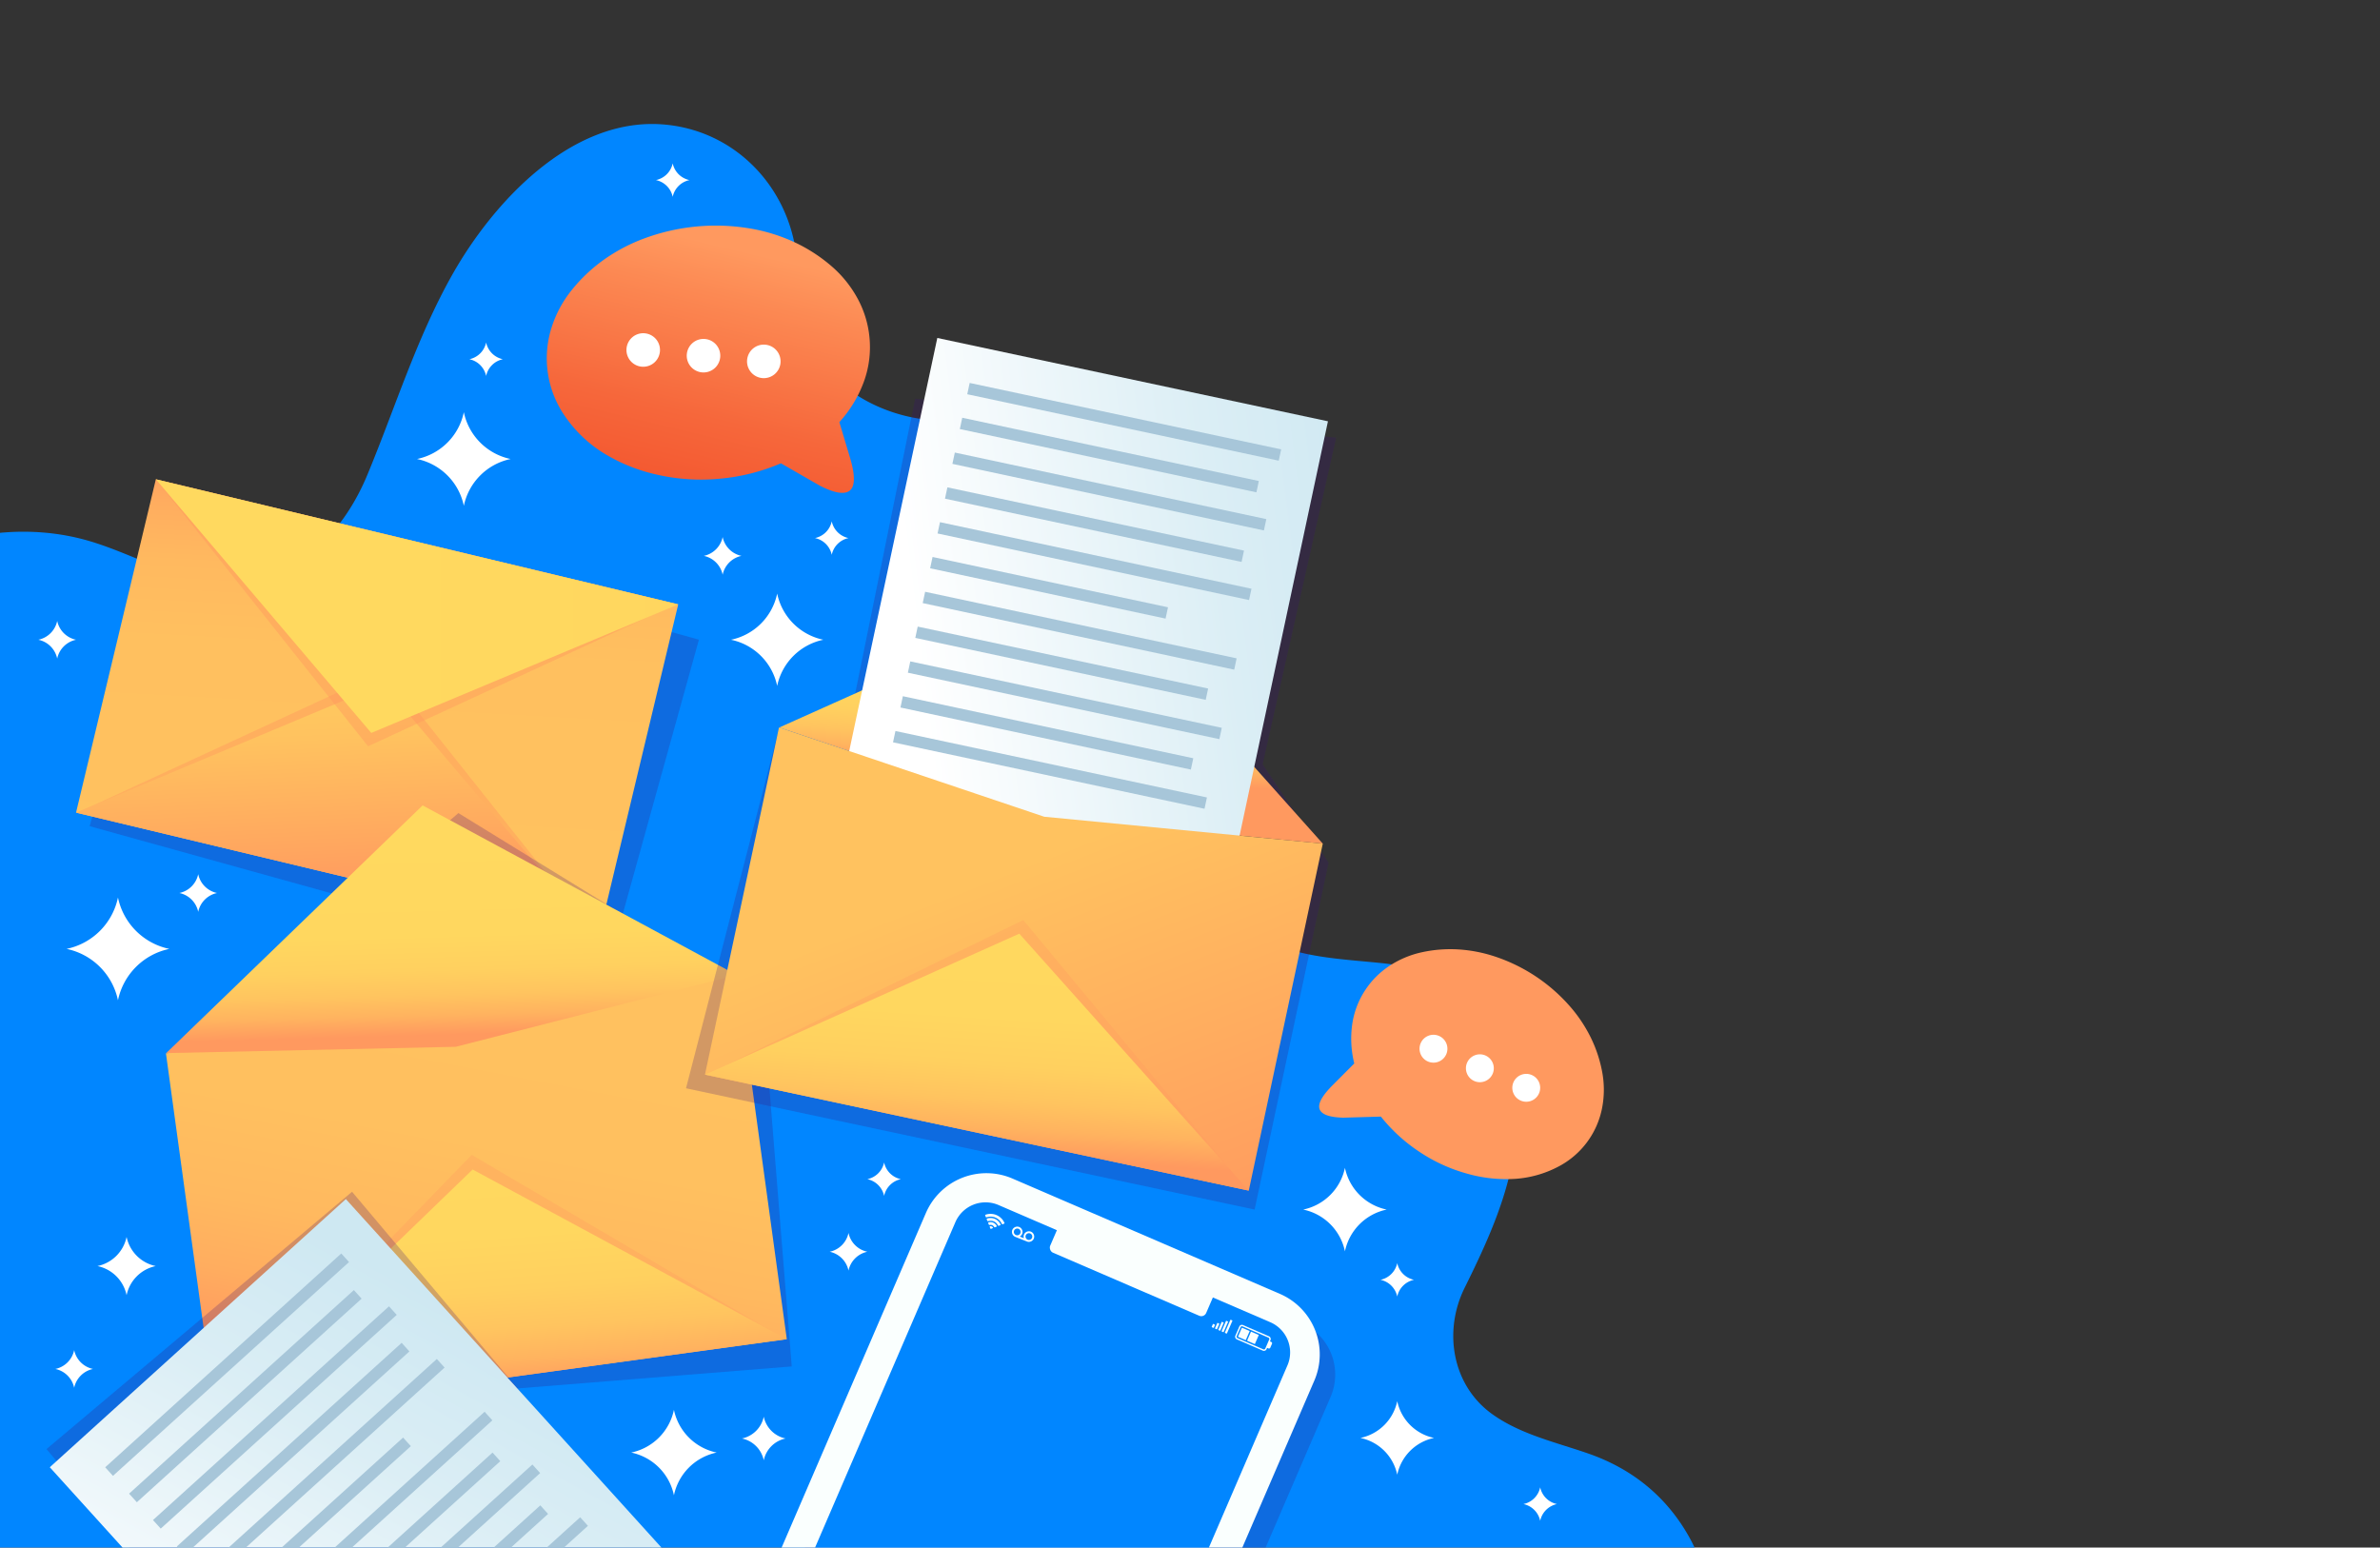 <svg xmlns="http://www.w3.org/2000/svg" xmlns:xlink="http://www.w3.org/1999/xlink" width="1407.912" height="915.432" viewBox="0 0 1407.912 915.432"><rect x="0" y="0" width="1407.912" height="915.432" fill="#333333" stroke="none"/><defs><style>.a{fill:none;}.b{clip-path:url(#a);}.c{fill:#0186ff;}.d{fill:#391075;opacity:0.23;}.d,.f,.j{mix-blend-mode:multiply;isolation:isolate;}.e{fill:url(#b);}.f,.j{fill:#ff995f;}.f{opacity:0.44;}.g{fill:url(#c);}.h{fill:url(#d);}.i{fill:url(#e);}.j{opacity:0.3;}.k{fill:url(#f);}.l{fill:url(#g);}.m{fill:url(#h);}.n{fill:#fff;}.o{fill:url(#i);}.p{fill:url(#j);}.q{fill:url(#k);}.r{fill:url(#l);}.s{fill:url(#m);}.t{fill:#a7c6d9;}.u{fill:#fafffe;}.v{fill:url(#n);}</style><clipPath id="a"><rect class="a" width="1407.912" height="915.432"/></clipPath><linearGradient id="b" x1="0.83" y1="-0.082" x2="1.147" y2="1.051" gradientUnits="objectBoundingBox"><stop offset="0.003" stop-color="#ffc25f"/><stop offset="0.538" stop-color="#ffc05f"/><stop offset="0.731" stop-color="#ffb95f"/><stop offset="0.869" stop-color="#ffad5f"/><stop offset="0.979" stop-color="#ff9c5f"/><stop offset="0.999" stop-color="#ff995f"/></linearGradient><linearGradient id="c" x1="0.39" y1="-0.452" x2="0.506" y2="0.823" gradientUnits="objectBoundingBox"><stop offset="0.003" stop-color="#ffd95f"/><stop offset="0.225" stop-color="#ffd25f"/><stop offset="0.523" stop-color="#ffc25f"/><stop offset="0.863" stop-color="#ffa65f"/><stop offset="0.999" stop-color="#ff995f"/></linearGradient><linearGradient id="d" x1="0.416" y1="0.615" x2="1.445" y2="0.615" gradientUnits="objectBoundingBox"><stop offset="0.003" stop-color="#ffd95f"/><stop offset="0.493" stop-color="#ffd75f"/><stop offset="0.669" stop-color="#ffd05f"/><stop offset="0.795" stop-color="#ffc45f"/><stop offset="0.897" stop-color="#ffb35f"/><stop offset="0.983" stop-color="#ff9d5f"/><stop offset="0.999" stop-color="#ff995f"/></linearGradient><linearGradient id="e" x1="0.9" y1="-0.256" x2="0.276" y2="0.922" xlink:href="#b"/><linearGradient id="f" x1="0.309" y1="-0.326" x2="0.509" y2="0.9" xlink:href="#d"/><linearGradient id="g" x1="0.454" y1="0.131" x2="0.505" y2="0.926" xlink:href="#d"/><linearGradient id="h" x1="-0.633" y1="1.029" x2="-0.291" y2="-0.166" gradientUnits="objectBoundingBox"><stop offset="0.003" stop-color="#f24c27"/><stop offset="0.2" stop-color="#f3532c"/><stop offset="0.496" stop-color="#f6673b"/><stop offset="0.853" stop-color="#fc8953"/><stop offset="0.999" stop-color="#ff995f"/></linearGradient><linearGradient id="i" x1="-6.024" y1="0.668" x2="-5.701" y2="-0.487" xlink:href="#h"/><linearGradient id="j" x1="0.591" y1="0.129" x2="0.506" y2="0.733" xlink:href="#d"/><linearGradient id="k" x1="1.213" y1="0.171" x2="0.147" y2="0.663" gradientUnits="objectBoundingBox"><stop offset="0.003" stop-color="#cee8f2"/><stop offset="0.357" stop-color="#dbeef5"/><stop offset="0.999" stop-color="#fff"/></linearGradient><linearGradient id="l" x1="0.25" y1="0.024" x2="0.832" y2="1.131" gradientUnits="objectBoundingBox"><stop offset="0.289" stop-color="#ffc25f"/><stop offset="0.999" stop-color="#ff995f"/></linearGradient><linearGradient id="m" x1="0.633" y1="-0.196" x2="0.488" y2="0.859" xlink:href="#d"/><linearGradient id="n" x1="0.896" y1="0.008" x2="-0.17" y2="0.501" xlink:href="#k"/></defs><g transform="translate(-52.225 -94.653)"><g class="b" transform="translate(52.225 94.653)"><path class="c" d="M902.728,1084.52c13.423,1.777,26.889,3.205,40.4,4.183,59.272,4.288,120.037-.368,175.493-21.723,19.486-7.5,44.426-16.531,51.531-37.605,7.659-22.729,4.152-48.678-7.329-69.5-13.438-24.366-33.948-40.994-60.2-50.083-19.386-6.709-40.018-11.316-56.687-23.273-23.743-17.029-28.986-49.054-16.342-74.594,13.553-27.377,26.5-55.474,30.074-86.156,2.9-24.913-1.328-51.725-14.753-73.2-14.713-23.539-39.909-30.4-66.594-33.046-35.866-3.563-76.52-4.142-92.87-43.162-12.366-29.512-1.706-63.228,10.356-92.865,17.68-43.446,30.158-86.8,8.492-131.581-11.765-24.32-32.829-44.35-58.337-53.25-47.795-16.676-94.724,7.919-142.94-1.691-20.106-4.007-39.875-14.6-52.606-30.937-15.208-19.511-12.94-44.036-16.4-67.365-6.009-40.524-37.947-72.365-79.623-75.118-53.737-3.547-99.6,46.38-123.62,88.967-21.174,37.551-33.836,78.962-50.326,118.6-13.019,31.3-38.172,59.588-73.742,63.358-32.679,3.463-60.873-15.7-90.857-24.476-31.3-9.158-65.751-6.451-95.819,5.835-39.666,16.2-71.844,47.882-93.5,84.851C-17.7,536.164-24.71,634.971-15.9,720.389-9.476,782.618,9.45,844.119,43.658,896.5,77.874,948.887,127.6,990.621,184.315,1016.8c60.612,27.982,131.1,36.254,196.866,42.242a1940.81,1940.81,0,0,0,247.463,6.668c41.747-1.54,83.168-5.529,124.8-8.632,16.36-1.221,33.128,5.749,49.23,9.222,20.007,4.318,40.057,8.448,60.214,12.011C876.122,1080.654,889.4,1082.758,902.728,1084.52Z" transform="translate(-163.226 -50.029)"/><g transform="translate(44.983 283.526)"><rect class="d" width="317.754" height="202.726" transform="translate(314.229 290.203) rotate(-164.482)"/><rect class="e" width="317.754" height="202.726" transform="translate(309.019 271.145) rotate(-166.535)"/><path class="f" d="M252.364,249.965l125.55,157.941L70.063,334.195Z" transform="translate(-69.491 -136.852)"/><path class="g" d="M251.414,253.1l127.445,150.03L69.839,329.137Z" transform="translate(-69.839 -131.984)"/><path class="f" d="M213.874,363.615,88.324,205.673l307.851,73.711Z" transform="translate(-41.118 -205.673)"/><path class="h" d="M215.768,355.7,88.324,205.673l309.019,73.991Z" transform="translate(-41.118 -205.673)"/></g><path class="d" d="M435.481,393.6,255.674,282.986,95.808,420.863,113.2,637.573l339.673-27.259Z" transform="translate(15.494 197.983)"/><g transform="translate(98.168 476.428)"><rect class="i" width="340.765" height="217.407" transform="matrix(0.991, -0.136, 0.136, 0.991, 0, 146.672)"/><path class="j" d="M253.151,362.149,102.5,517.464l336.32-46.194Z" transform="translate(-72.273 -155.44)"/><path class="k" d="M254.086,365.546,102.249,512.218l337.6-46.369Z" transform="translate(-72.666 -150.162)"/><path class="l" d="M242.5,281.208,90.665,427.88l1.276-.175h0L262.114,424l166.146-42.489Z" transform="translate(-90.665 -281.208)"/></g><g transform="translate(323.452 133.44)"><path class="m" d="M369.782,213.145a59.959,59.959,0,0,0-7.026-23.069A68.24,68.24,0,0,0,347.183,170.8a95.033,95.033,0,0,0-22.034-14.176,102.861,102.861,0,0,0-27.262-8.205,121.763,121.763,0,0,0-60.191,5.669,102.747,102.747,0,0,0-25.25,13.15,95.034,95.034,0,0,0-19,18.04,68.241,68.241,0,0,0-11.7,21.848,59.835,59.835,0,0,0,7.677,52.21,77.087,77.087,0,0,0,22.532,21.828,101.373,101.373,0,0,0,31.9,13.024,116.418,116.418,0,0,0,37.623,2.424,118.337,118.337,0,0,0,35.919-9.081l23.155,13.31q12.9,6.531,17.542,2.845t.5-18.344l-6.63-22.17a72.721,72.721,0,0,0,14.419-23.707A59.614,59.614,0,0,0,369.782,213.145Z" transform="translate(-178.879 -146.904)"/><g transform="translate(47.136 63.68)"><path class="n" d="M225.314,183.461a9.916,9.916,0,1,1,8.938,10.805A9.914,9.914,0,0,1,225.314,183.461Z" transform="translate(-153.934 -167.74)"/><path class="n" d="M211.347,182.142a9.916,9.916,0,1,1,8.941,10.805A9.915,9.915,0,0,1,211.347,182.142Z" transform="translate(-175.636 -169.79)"/><path class="n" d="M197.381,180.823a9.916,9.916,0,1,1,8.938,10.8A9.914,9.914,0,0,1,197.381,180.823Z" transform="translate(-197.336 -171.839)"/></g></g><g transform="translate(780.357 561.491)"><path class="o" d="M385.2,338.476a49.775,49.775,0,0,1,14.217-14.125,56.713,56.713,0,0,1,18.982-7.993,78.975,78.975,0,0,1,21.71-1.711,85.475,85.475,0,0,1,23.186,4.712,101.234,101.234,0,0,1,41.842,27.824,85.381,85.381,0,0,1,13.316,19.56,79,79,0,0,1,6.819,20.681,56.731,56.731,0,0,1-.026,20.6,49.728,49.728,0,0,1-26.156,35.21A64.043,64.043,0,0,1,474,450.349a84.208,84.208,0,0,1-28.478-3.011,96.742,96.742,0,0,1-28.5-13.024A98.241,98.241,0,0,1,394.3,413.541l-22.19.638q-12.017-.291-13.964-4.816t6.849-13.627l13.574-13.625a60.472,60.472,0,0,1-1.233-23.028A49.557,49.557,0,0,1,385.2,338.476Z" transform="translate(-357.79 -314.516)"/><g transform="translate(59.39 50.622)"><path class="n" d="M396.883,345.782a8.242,8.242,0,1,0-10.795,4.4A8.242,8.242,0,0,0,396.883,345.782Z" transform="translate(-381.046 -334.338)"/><path class="n" d="M407.629,350.309a8.242,8.242,0,1,0-10.795,4.4A8.242,8.242,0,0,0,407.629,350.309Z" transform="translate(-364.35 -327.304)"/><path class="n" d="M418.371,354.836a8.24,8.24,0,1,0-10.792,4.4A8.241,8.241,0,0,0,418.371,354.836Z" transform="translate(-347.655 -320.27)"/></g></g><g transform="translate(405.815 199.923)"><path class="d" d="M552.239,403.261l43.52-193.247L346.693,187,311.224,361.356l-46.035,24.572L211.13,594.922,547.5,666.664l43.777-205.247Z" transform="translate(-211.13 -151.077)"/><g transform="translate(11.209 0)"><path class="p" d="M418.613,230.55,232.661,313.917l1.216.259,155.714,52.445,164.777,15.912Z" transform="translate(-188.885 -83.416)"/><rect class="q" width="236.291" height="312.438" transform="translate(137.446 0) rotate(12.04)"/><path class="r" d="M416.226,315.9,260.512,263.454l-1.216-.259L215.52,468.442l321.707,68.616L581,331.81Z" transform="translate(-215.52 -32.692)"/><path class="j" d="M403.462,307.765l-187.708,91.6,320.49,68.356Z" transform="translate(-215.156 36.563)"/><path class="s" d="M401.472,310.919,215.52,394.286,537.226,462.9Z" transform="translate(-215.52 41.463)"/><rect class="t" width="188.411" height="6.84" transform="translate(156.596 26.601) rotate(12.04)"/><rect class="t" width="179.395" height="6.84" transform="translate(152.204 47.191) rotate(12.04)"/><rect class="t" width="188.411" height="6.84" transform="matrix(0.978, 0.209, -0.209, 0.978, 147.813, 67.781)"/><rect class="t" width="179.395" height="6.84" transform="translate(143.421 88.37) rotate(12.04)"/><rect class="t" width="188.411" height="6.84" transform="matrix(0.978, 0.209, -0.209, 0.978, 139.03, 108.96)"/><rect class="t" width="142.406" height="6.84" transform="matrix(0.978, 0.209, -0.209, 0.978, 134.638, 129.55)"/><rect class="t" width="188.411" height="6.84" transform="matrix(0.978, 0.209, -0.209, 0.978, 130.247, 150.14)"/><rect class="t" width="175.664" height="6.84" transform="translate(125.855 170.729) rotate(12.04)"/><rect class="t" width="188.411" height="6.84" transform="translate(121.464 191.319) rotate(12.04)"/><rect class="t" width="175.664" height="6.84" transform="matrix(0.978, 0.209, -0.209, 0.978, 117.072, 211.909)"/><rect class="t" width="188.411" height="6.84" transform="translate(112.681 232.499) rotate(12.04)"/></g></g><path class="n" d="M389.129,419.194h0a28.088,28.088,0,0,0,21.779,21.779h0a28.088,28.088,0,0,0-21.779,21.779h0a28.088,28.088,0,0,0-21.779-21.779h0a28.088,28.088,0,0,0,21.779-21.779Z" transform="translate(437.422 409.626)"/><path class="n" d="M378.787,365.156h0a31.855,31.855,0,0,0,24.7,24.693h0a31.857,31.857,0,0,0-24.7,24.7h0a31.851,31.851,0,0,0-24.693-24.7h0a31.848,31.848,0,0,0,24.693-24.693Z" transform="translate(416.824 325.66)"/><path class="n" d="M248.869,232.142h0a35.236,35.236,0,0,0,27.318,27.318h0a35.236,35.236,0,0,0-27.318,27.318h0a35.235,35.235,0,0,0-27.318-27.318h0a35.236,35.236,0,0,0,27.318-27.318Z" transform="translate(210.876 118.98)"/><path class="n" d="M226.4,219.044h0a14.369,14.369,0,0,0,11.145,11.145h0A14.375,14.375,0,0,0,226.4,241.336h0a14.382,14.382,0,0,0-11.147-11.147h0A14.375,14.375,0,0,0,226.4,219.044Z" transform="translate(201.092 98.629)"/><path class="n" d="M104.918,297.134h0a14.382,14.382,0,0,0,11.147,11.147h0a14.375,14.375,0,0,0-11.147,11.145h0a14.369,14.369,0,0,0-11.145-11.145h0a14.375,14.375,0,0,0,11.145-11.147Z" transform="translate(12.332 219.966)"/><path class="n" d="M72.256,238.475h0A14.379,14.379,0,0,0,83.4,249.62h0a14.379,14.379,0,0,0-11.145,11.145h0A14.383,14.383,0,0,0,61.111,249.62h0a14.383,14.383,0,0,0,11.145-11.145Z" transform="translate(-38.419 128.821)"/><path class="n" d="M255.551,380.232h0A14.375,14.375,0,0,0,266.7,391.377h0a14.382,14.382,0,0,0-11.147,11.147h0a14.375,14.375,0,0,0-11.145-11.147h0a14.369,14.369,0,0,0,11.145-11.145Z" transform="translate(246.389 349.086)"/><path class="n" d="M236.992,422.8h0a16.647,16.647,0,0,0,12.9,12.9h0a16.641,16.641,0,0,0-12.9,12.9h0a16.637,16.637,0,0,0-12.9-12.9h0a16.643,16.643,0,0,0,12.9-12.9Z" transform="translate(214.819 415.229)"/><path class="n" d="M223.712,421.212h0a32.6,32.6,0,0,0,25.273,25.275h0a32.6,32.6,0,0,0-25.273,25.275h0a32.6,32.6,0,0,0-25.275-25.275h0a32.6,32.6,0,0,0,25.275-25.275Z" transform="translate(174.961 412.761)"/><path class="n" d="M76.189,407.381h0a14.372,14.372,0,0,0,11.145,11.145h0a14.372,14.372,0,0,0-11.145,11.145h0a14.379,14.379,0,0,0-11.147-11.145h0a14.379,14.379,0,0,0,11.147-11.145Z" transform="translate(-32.31 391.27)"/><path class="n" d="M92.039,381.16h0A22.236,22.236,0,0,0,109.28,398.4h0a22.239,22.239,0,0,0-17.241,17.241h0A22.236,22.236,0,0,0,74.8,398.4h0A22.233,22.233,0,0,0,92.039,381.16Z" transform="translate(-17.151 350.528)"/><path class="n" d="M170.864,173.977h0a12.791,12.791,0,0,0,9.916,9.916h0a12.788,12.788,0,0,0-9.916,9.916h0a12.788,12.788,0,0,0-9.916-9.916h0a12.792,12.792,0,0,0,9.916-9.916Z" transform="translate(116.709 28.603)"/><path class="n" d="M214.081,132.484h0a12.792,12.792,0,0,0,9.914,9.917h0a12.789,12.789,0,0,0-9.914,9.914h0a12.8,12.8,0,0,0-9.917-9.914h0a12.8,12.8,0,0,0,9.917-9.917Z" transform="translate(183.86 -35.87)"/><path class="n" d="M250.922,215.4h0a12.788,12.788,0,0,0,9.914,9.916h0a12.789,12.789,0,0,0-9.914,9.916h0a12.8,12.8,0,0,0-9.916-9.916h0a12.8,12.8,0,0,0,9.916-9.916Z" transform="translate(241.104 92.97)"/><path class="n" d="M263.052,363.9h0a12.788,12.788,0,0,0,9.914,9.916h0a12.788,12.788,0,0,0-9.914,9.917h0a12.8,12.8,0,0,0-9.917-9.917h0a12.8,12.8,0,0,0,9.917-9.916Z" transform="translate(259.952 323.715)"/><path class="n" d="M381.911,387.214h0a12.788,12.788,0,0,0,9.916,9.917h0a12.788,12.788,0,0,0-9.916,9.917h0a12.788,12.788,0,0,0-9.917-9.917h0a12.788,12.788,0,0,0,9.917-9.917Z" transform="translate(444.639 359.935)"/><path class="n" d="M415.022,439.158h0a12.8,12.8,0,0,0,9.916,9.914h0a12.8,12.8,0,0,0-9.916,9.916h0a12.8,12.8,0,0,0-9.914-9.916h0a12.789,12.789,0,0,0,9.914-9.914Z" transform="translate(496.091 440.646)"/><path class="n" d="M176.516,190.129h0A35.717,35.717,0,0,0,204.21,217.82h0a35.723,35.723,0,0,0-27.694,27.694h0a35.717,35.717,0,0,0-27.691-27.694h0a35.71,35.71,0,0,0,27.691-27.691Z" transform="translate(97.873 53.7)"/><path class="n" d="M98.047,302.541h0a39.208,39.208,0,0,0,30.4,30.4h0a39.214,39.214,0,0,0-30.4,30.4h0a39.217,39.217,0,0,0-30.4-30.4h0a39.211,39.211,0,0,0,30.4-30.4Z" transform="translate(-28.264 228.368)"/><g transform="translate(391.103 693.978)"><path class="d" d="M580.617,446.98,411.972,374.26a33.3,33.3,0,0,0-43.767,17.394L210.279,757.9a33.3,33.3,0,0,0,17.394,43.767l168.644,72.72a33.3,33.3,0,0,0,43.767-17.394L598.011,490.748A33.3,33.3,0,0,0,580.617,446.98Z" transform="translate(-201.984 -358.414)"/><path class="u" d="M571.422,437.8,413.234,369.591a39,39,0,0,0-51.25,20.367L208.568,745.743a38.995,38.995,0,0,0,20.367,51.25L387.121,865.2a38.994,38.994,0,0,0,51.25-20.367L591.789,489.054A39,39,0,0,0,571.422,437.8Z" transform="translate(-205.37 -366.394)"/><path class="c" d="M19.434,0H410.71a19.435,19.435,0,0,1,19.435,19.435V194.49a19.434,19.434,0,0,1-19.434,19.434H19.434A19.434,19.434,0,0,1,0,194.49V19.434A19.434,19.434,0,0,1,19.434,0Z" transform="translate(11.427 406.144) rotate(-66.674)"/><rect class="u" width="100.49" height="19.664" rx="3.112" transform="translate(236.691 27.737) rotate(23.326)"/><path class="u" d="M345.387,410.923l4.615,2,2.337-5.383-4.615-2Zm-5.381-2.337,4.612,2,2.337-5.383-4.615-2Zm16.148,7.008a.847.847,0,0,1-1.1.434l-15.379-6.673a.847.847,0,0,1-.434-1.1l2.334-5.381a.8.8,0,0,1,.462-.442.81.81,0,0,1,.641.005l15.379,6.673a.809.809,0,0,1,.442.465.793.793,0,0,1-.008.638Zm3.54-3.948-.541-.232-.227-.1.335-.769a1.707,1.707,0,0,0-.871-2.206l-15.379-6.673a1.6,1.6,0,0,0-1.292-.018,1.636,1.636,0,0,0-.914.889l-2.337,5.383a1.634,1.634,0,0,0-.023,1.274,1.594,1.594,0,0,0,.894.93l15.379,6.673a1.7,1.7,0,0,0,2.206-.871l.335-.769.227.1.541.235a.854.854,0,0,0,1.1-.437l1-2.306a.793.793,0,0,0,.008-.638A.809.809,0,0,0,359.693,411.646Z" transform="translate(1.219 -311.814)"/><path class="u" d="M290.465,382a.225.225,0,0,1-.1-.107,8.561,8.561,0,0,0-1.566-2.316,7.285,7.285,0,0,0-4.9-2.125,8.5,8.5,0,0,0-2.761.437.217.217,0,0,1-.151,0,1.786,1.786,0,0,1-.35-.669,1.747,1.747,0,0,1-.2-.733.208.208,0,0,1,.117-.11,8.28,8.28,0,0,1,3.317-.552,8.972,8.972,0,0,1,6.139,2.664,8.272,8.272,0,0,1,1.864,2.8.212.212,0,0,1,0,.158c-.031.069-.255.186-.677.35A1.788,1.788,0,0,1,290.465,382Zm-2.263.894a.255.255,0,0,1-.112-.1,7.6,7.6,0,0,0-1.078-1.537,4.293,4.293,0,0,0-1.435-.965,4.363,4.363,0,0,0-1.05-.3,5.217,5.217,0,0,0-1-.066,8.072,8.072,0,0,0-.817.074,6,6,0,0,0-.6.11,1.668,1.668,0,0,1-.235.049c-.066-.028-.181-.25-.347-.669a1.753,1.753,0,0,1-.2-.73.192.192,0,0,1,.115-.1,5.77,5.77,0,0,1,2.38-.386,6.489,6.489,0,0,1,4.426,1.92,5.761,5.761,0,0,1,1.346,2,.188.188,0,0,1,0,.153c-.031.069-.253.187-.672.352A1.82,1.82,0,0,1,288.2,382.9Zm-2.278.894a2.676,2.676,0,0,1-.169-.248,3.559,3.559,0,0,0-.465-.546,2.172,2.172,0,0,0-1.5-.649,3.33,3.33,0,0,0-.715.036,2.337,2.337,0,0,1-.3.043,1.765,1.765,0,0,1-.355-.674,1.74,1.74,0,0,1-.2-.733.192.192,0,0,1,.115-.107,3.457,3.457,0,0,1,1.448-.209,4.054,4.054,0,0,1,2.715,1.177,3.48,3.48,0,0,1,.835,1.2.191.191,0,0,1,0,.158c-.031.069-.255.186-.674.35A1.721,1.721,0,0,1,285.925,383.79Zm-1.53.7a1.593,1.593,0,0,1-.725.191c-.079-.033-.2-.255-.358-.664a1.622,1.622,0,0,1-.189-.728c.054-.125.222-.179.5-.158a2,2,0,0,1,.659.135,2.086,2.086,0,0,1,.546.388c.207.191.284.347.227.472C285.023,384.212,284.8,384.332,284.395,384.5Z" transform="translate(-88.748 -351.748)"/><path class="u" d="M344.977,400.695a.255.255,0,0,1,.146.146.259.259,0,0,1-.008.2l-3.172,7.309a.258.258,0,0,1-.143.146.266.266,0,0,1-.207-.008l-.73-.317a.255.255,0,0,1-.146-.146.259.259,0,0,1,.008-.2l3.172-7.309a.255.255,0,0,1,.146-.146.26.26,0,0,1,.2.008Zm-2.584.615a.256.256,0,0,1,.146.146.249.249,0,0,1-.008.2l-2.536,5.848a.258.258,0,0,1-.146.143.249.249,0,0,1-.2-.005l-.73-.317a.262.262,0,0,1-.145-.145.259.259,0,0,1,.008-.2l2.536-5.848a.254.254,0,0,1,.145-.146.259.259,0,0,1,.2.008Zm-2.582.618a.253.253,0,0,1,.138.347l-1.9,4.388a.262.262,0,0,1-.35.138l-.73-.319a.253.253,0,0,1-.138-.347l1.9-4.388a.26.26,0,0,1,.35-.138Zm-5.166,1.231a.255.255,0,0,1,.146.146.259.259,0,0,1-.008.2l-.636,1.461a.251.251,0,0,1-.143.146.259.259,0,0,1-.2-.008l-.733-.317a.258.258,0,0,1-.143-.146.249.249,0,0,1,.005-.2l.636-1.461a.259.259,0,0,1,.143-.146.266.266,0,0,1,.207.008Zm2.582-.615a.259.259,0,0,1,.146.143.266.266,0,0,1-.008.207l-1.267,2.922a.256.256,0,0,1-.146.146.259.259,0,0,1-.2-.008l-.73-.317a.258.258,0,0,1-.145-.143.265.265,0,0,1,.008-.207l1.267-2.922a.255.255,0,0,1,.146-.145.259.259,0,0,1,.2.008Z" transform="translate(-7.205 -313.628)"/><path class="u" d="M295.919,386.516a2.019,2.019,0,0,1-1.113-2.592,2.023,2.023,0,0,1,2.592-1.113,1.939,1.939,0,0,1,1.093,1.07,1.956,1.956,0,0,1-1.042,2.613A1.931,1.931,0,0,1,295.919,386.516Zm-8.016-5.348a1.9,1.9,0,0,1,1.075-1.085,1.972,1.972,0,0,1,2.61,1.042,1.994,1.994,0,0,1-2.559,2.641,1.943,1.943,0,0,1-1.1-1.07A1.915,1.915,0,0,1,287.9,381.168Zm9.922.572a2.865,2.865,0,0,0-1.213-.209,3.3,3.3,0,0,0-1.185.26,3.369,3.369,0,0,0-1,.669,3.105,3.105,0,0,0-.674,1.042,2.81,2.81,0,0,0-.209,1.062,3.876,3.876,0,0,0,.153,1.065l-2.439-.976a3.732,3.732,0,0,0,.843-.664,2.823,2.823,0,0,0,.582-.914,3.131,3.131,0,0,0,.227-1.223,3.275,3.275,0,0,0-.945-2.178,2.9,2.9,0,0,0-1.027-.684,2.988,2.988,0,0,0-1.226-.215,3.3,3.3,0,0,0-1.185.26,3.156,3.156,0,0,0-.991.674,2.979,2.979,0,0,0-.687,1.037,2.949,2.949,0,0,0-.217,1.226,3.164,3.164,0,0,0,.255,1.17,3.257,3.257,0,0,0,.679,1.006,3,3,0,0,0,1.037.687l6.893,2.75a2.991,2.991,0,0,0,1.226.217,3.3,3.3,0,0,0,1.185-.263,3.109,3.109,0,0,0,.991-.672,3.043,3.043,0,0,0,.9-2.265,3.148,3.148,0,0,0-.253-1.167,3.27,3.27,0,0,0-.679-1.006A2.963,2.963,0,0,0,297.824,381.74Z" transform="translate(-79.112 -347.159)"/></g><g transform="translate(27.521 704.974)"><rect class="d" width="236.291" height="312.437" transform="translate(0 152.206) rotate(-40.102)"/><rect class="v" width="236.291" height="312.438" transform="translate(1.932 162.959) rotate(-42.167)"/><rect class="t" width="188.411" height="6.84" transform="translate(34.71 162.984) rotate(-42.167)"/><rect class="t" width="179.395" height="6.84" transform="translate(48.842 178.588) rotate(-42.167)"/><rect class="t" width="188.411" height="6.84" transform="matrix(0.741, -0.671, 0.671, 0.741, 62.975, 194.192)"/><rect class="t" width="179.395" height="6.84" transform="translate(77.107 209.796) rotate(-42.167)"/><rect class="t" width="188.411" height="6.84" transform="translate(91.24 225.4) rotate(-42.167)"/><rect class="t" width="142.406" height="6.84" transform="translate(105.373 241.005) rotate(-42.167)"/><rect class="t" width="188.411" height="6.84" transform="translate(119.506 256.609) rotate(-42.167)"/><rect class="t" width="175.664" height="6.84" transform="translate(133.638 272.213) rotate(-42.167)"/><rect class="t" width="188.411" height="6.84" transform="translate(147.771 287.817) rotate(-42.167)"/><rect class="t" width="175.664" height="6.84" transform="translate(161.903 303.421) rotate(-42.167)"/><rect class="t" width="188.411" height="6.84" transform="translate(176.036 319.025) rotate(-42.167)"/></g></g></g></svg>